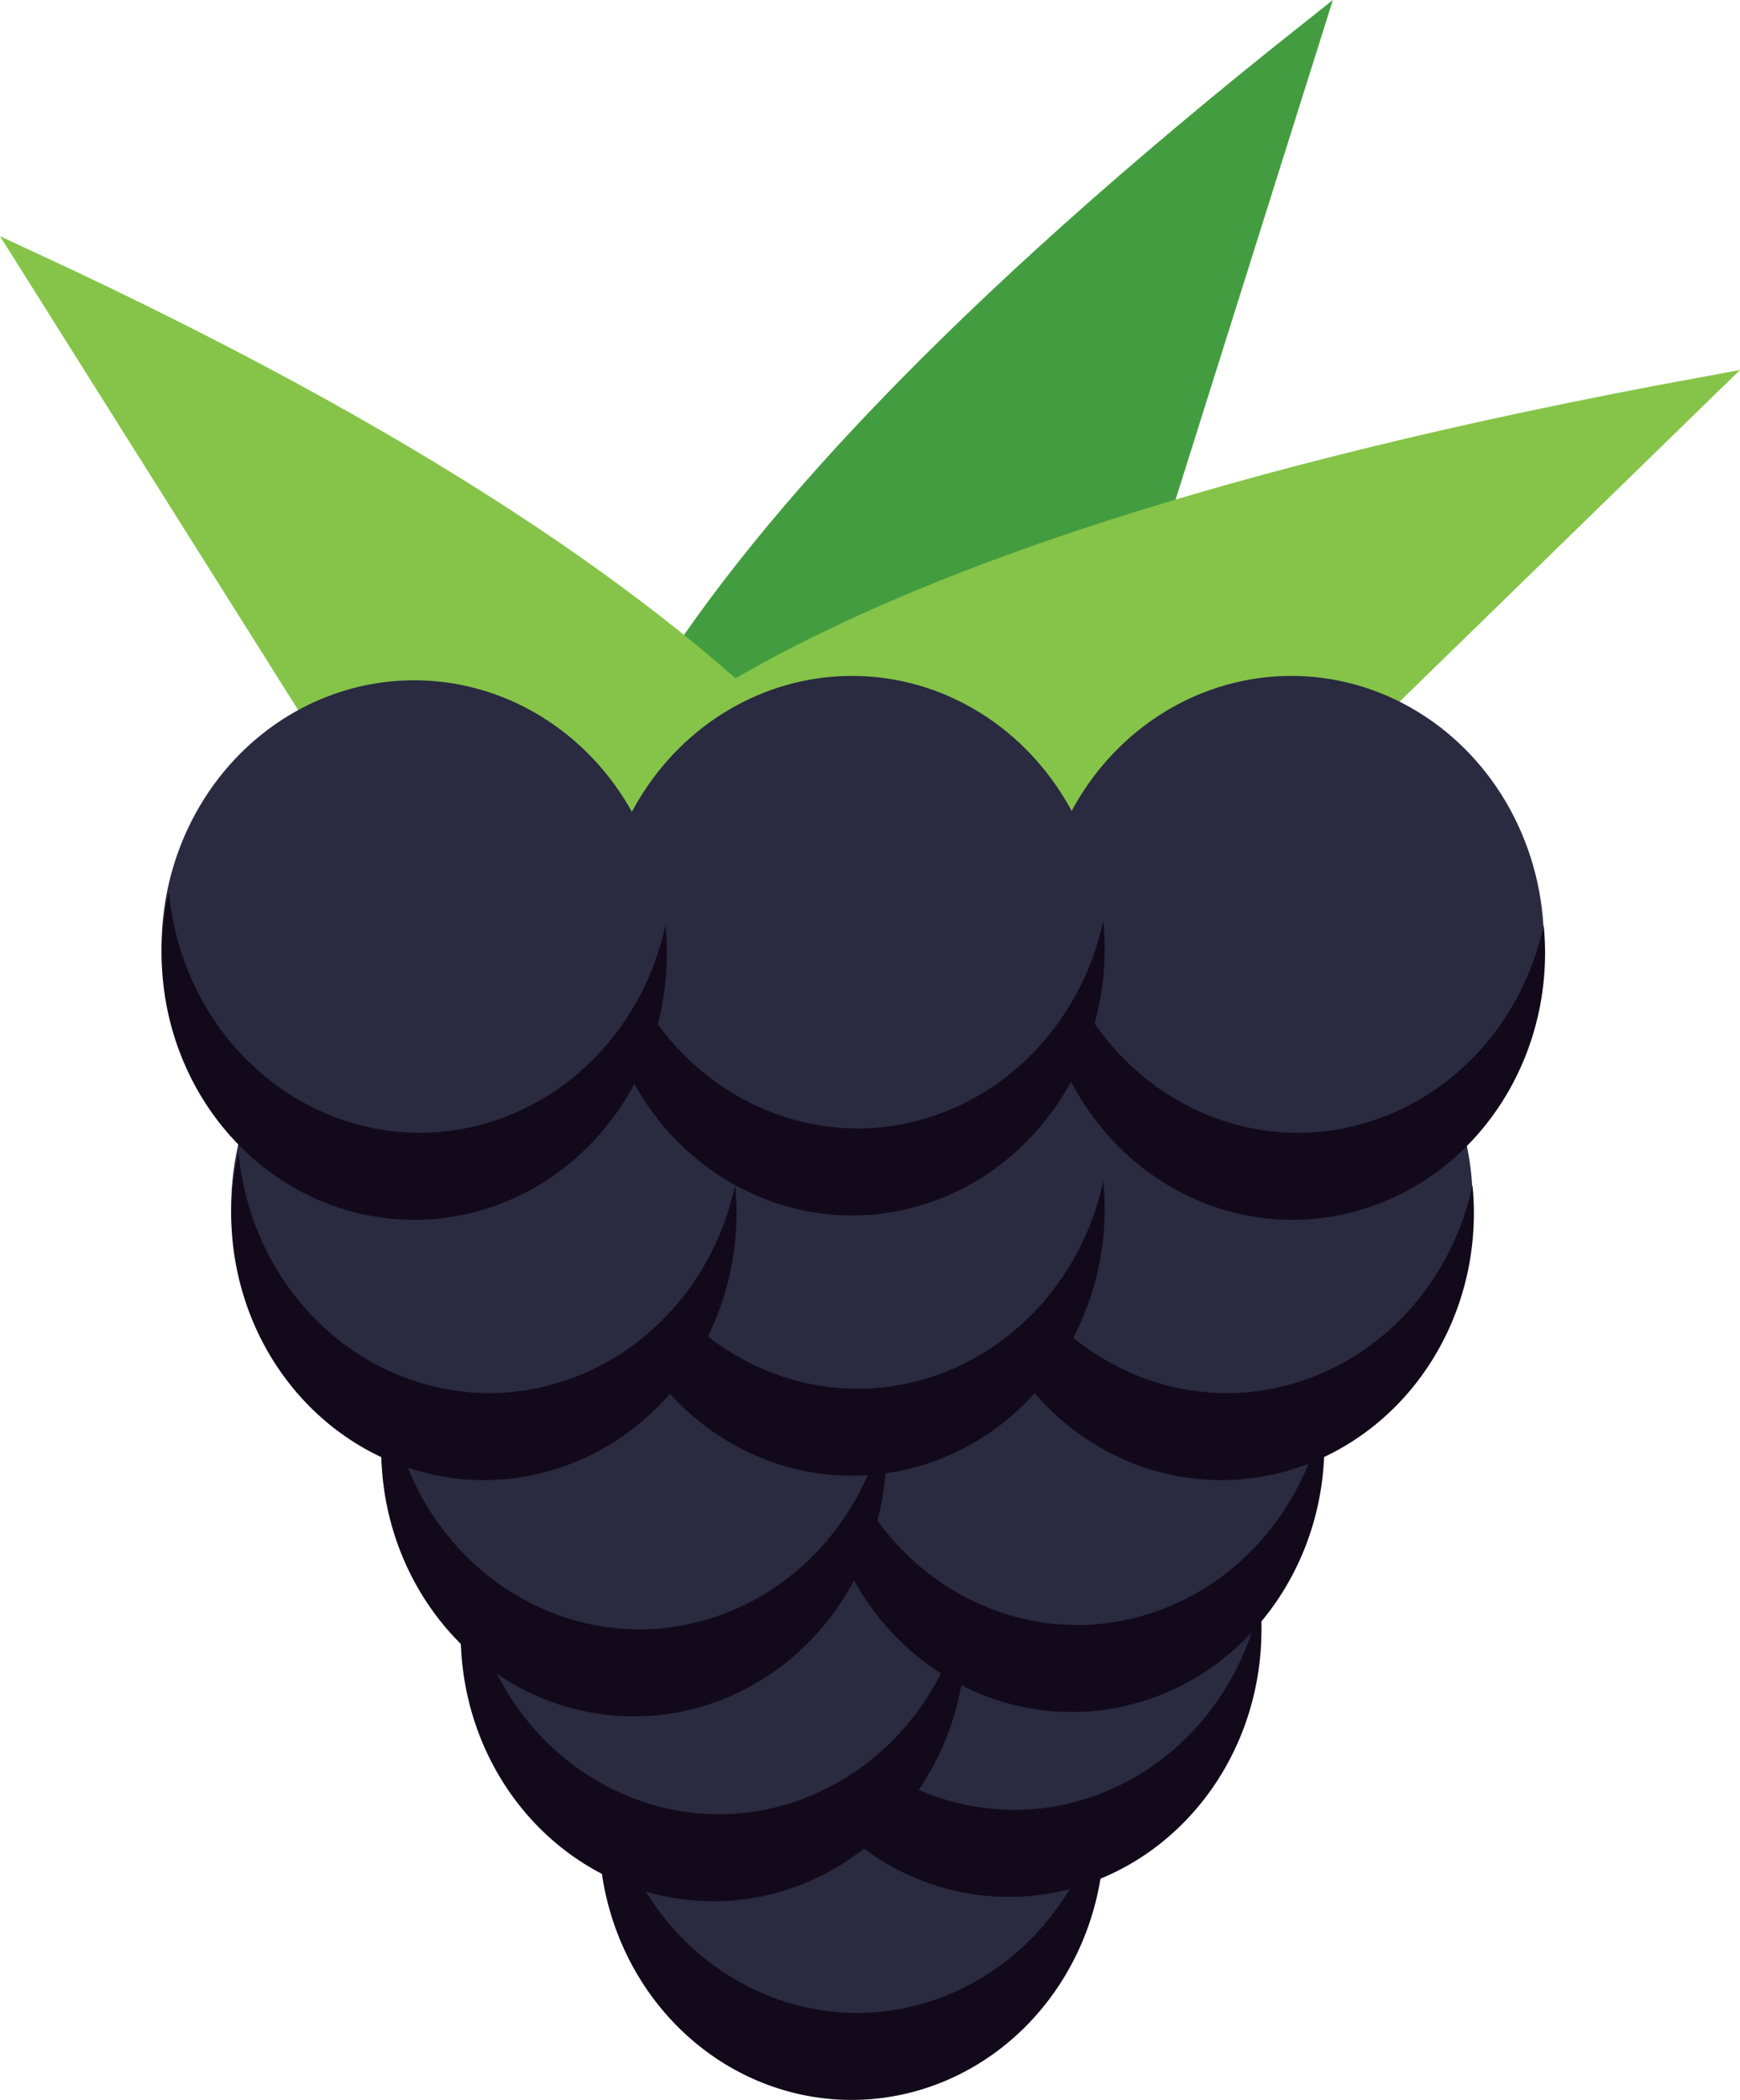 <?xml version="1.0" encoding="UTF-8" standalone="no"?>
<!-- Created with Inkscape (http://www.inkscape.org/) -->

<svg
   width="855.69"
   height="1032.276"
   viewBox="0 0 226.401 273.123"
   version="1.1"
   id="svg1"
   inkscape:version="1.3 (0e150ed6c4, 2023-07-21)"
   sodipodi:docname="blackberry.svg"
   xmlns:inkscape="http://www.inkscape.org/namespaces/inkscape"
   xmlns:sodipodi="http://sodipodi.sourceforge.net/DTD/sodipodi-0.dtd"
   xmlns="http://www.w3.org/2000/svg"
   xmlns:svg="http://www.w3.org/2000/svg">
  <sodipodi:namedview
     id="namedview1"
     pagecolor="#ffffff"
     bordercolor="#666666"
     borderopacity="1.0"
     inkscape:showpageshadow="2"
     inkscape:pageopacity="0.0"
     inkscape:pagecheckerboard="0"
     inkscape:deskcolor="#d1d1d1"
     inkscape:document-units="mm"
     inkscape:zoom="0.54236815"
     inkscape:cx="210.18933"
     inkscape:cy="397.33159"
     inkscape:window-width="1920"
     inkscape:window-height="1057"
     inkscape:window-x="-8"
     inkscape:window-y="-8"
     inkscape:window-maximized="1"
     inkscape:current-layer="layer1" />
  <defs
     id="defs1" />
  <g
     inkscape:label="Layer 1"
     inkscape:groupmode="layer"
     id="layer1"
     transform="translate(59.726,92.694)">
    <g
       id="g77"
       transform="matrix(8.75,0,0,8.75,-290.836,-305.075)"
       inkscape:label="rasprow"
       style="display:inline">
      <path
         style="fill:#439d40;stroke:#439d40;stroke-width:0.364px;stroke-linecap:butt;stroke-linejoin:miter;stroke-opacity:1"
         d="m 45.881,24.783 -6.099,19.365 c 0,0 -14.885,-2.728 6.099,-19.365 z"
         id="path103" />
      <path
         style="fill:#85c448;stroke:#85c448;stroke-width:0.356px;stroke-linecap:butt;stroke-linejoin:miter;stroke-opacity:1"
         d="m 26.884,28.198 11.395,18.1 c 0,0 11.395,-7.542 -11.395,-18.1 z"
         id="path101" />
      <path
         style="fill:#85c448;stroke:#85c448;stroke-width:0.387px;stroke-linecap:butt;stroke-linejoin:miter;stroke-opacity:1"
         d="m 51.696,30.077 -15.311,14.911 c 0,0 -13.172,-9.675 15.311,-14.911 z"
         id="path102" />
      <g
         id="g101"
         transform="matrix(0.947,0,0,1,1.188,10.669)">
        <g
           id="g100"
           transform="translate(10.193,13.147)"
           inkscape:label="g100">
          <circle
             style="fill:#2a2a41;stroke:none;stroke-width:0;stroke-linecap:round;paint-order:stroke markers fill"
             id="circle99"
             cx="22.939"
             cy="27.682"
             r="3.967"
             transform="translate(6.875,-0.065)" />
          <path
             id="path99"
             style="fill:#120a1a;stroke:#120a1a;stroke-width:0;stroke-linecap:round;paint-order:stroke markers fill"
             d="m 19.087,26.865 a 3.967,3.967 0 0 0 -0.114,0.903 3.967,3.967 0 0 0 3.967,3.967 3.967,3.967 0 0 0 3.967,-3.967 3.967,3.967 0 0 0 -0.022,-0.415 3.967,3.967 0 0 1 -3.858,3.089 3.967,3.967 0 0 1 -3.939,-3.577 z"
             transform="translate(6.875,-0.065)" />
        </g>
        <g
           id="g81"
           transform="translate(13.78,10.129)">
          <circle
             style="fill:#2a2a41;stroke:none;stroke-width:0;stroke-linecap:round;paint-order:stroke markers fill"
             id="circle70"
             cx="28.696"
             cy="27.617"
             r="3.967" />
          <path
             id="path70"
             style="fill:#120a1a;stroke:#d16363;stroke-width:0;stroke-linecap:round;paint-order:stroke markers fill"
             d="m 24.844,26.8 a 3.967,3.967 0 0 0 -0.114,0.903 3.967,3.967 0 0 0 3.967,3.967 3.967,3.967 0 0 0 3.967,-3.967 3.967,3.967 0 0 0 -0.022,-0.415 3.967,3.967 0 0 1 -3.858,3.089 3.967,3.967 0 0 1 -3.939,-3.577 z" />
          <circle
             style="fill:#2a2a41;stroke:none;stroke-width:0;stroke-linecap:round;paint-order:stroke markers fill"
             id="circle68"
             cx="24.057"
             cy="27.682"
             r="3.967" />
          <path
             id="path68"
             style="fill:#120a1a;stroke:#d16363;stroke-width:0;stroke-linecap:round;paint-order:stroke markers fill"
             d="m 20.205,26.865 a 3.967,3.967 0 0 0 -0.114,0.903 3.967,3.967 0 0 0 3.967,3.967 3.967,3.967 0 0 0 3.967,-3.967 3.967,3.967 0 0 0 -0.022,-0.415 3.967,3.967 0 0 1 -3.858,3.089 3.967,3.967 0 0 1 -3.939,-3.577 z" />
        </g>
        <g
           id="g94"
           transform="translate(13.65,7.381)">
          <circle
             style="fill:#2a2a41;stroke:none;stroke-width:0;stroke-linecap:round;paint-order:stroke markers fill"
             id="circle92"
             cx="22.939"
             cy="27.682"
             r="3.967"
             transform="translate(6.875,-0.065)" />
          <path
             id="path92"
             style="fill:#120a1a;stroke:#d16363;stroke-width:0;stroke-linecap:round;paint-order:stroke markers fill"
             d="m 19.087,26.865 a 3.967,3.967 0 0 0 -0.114,0.903 3.967,3.967 0 0 0 3.967,3.967 3.967,3.967 0 0 0 3.967,-3.967 3.967,3.967 0 0 0 -0.022,-0.415 3.967,3.967 0 0 1 -3.858,3.089 3.967,3.967 0 0 1 -3.939,-3.577 z"
             transform="translate(6.875,-0.065)" />
          <circle
             style="fill:#2a2a41;stroke:none;stroke-width:0;stroke-linecap:round;paint-order:stroke markers fill"
             id="circle93"
             cx="22.939"
             cy="27.682"
             r="3.967" />
          <path
             id="path93"
             style="fill:#120a1a;stroke:#2a2a41;stroke-width:0;stroke-linecap:round;paint-order:stroke markers fill"
             d="m 19.087,26.865 a 3.967,3.967 0 0 0 -0.114,0.903 3.967,3.967 0 0 0 3.967,3.967 3.967,3.967 0 0 0 3.967,-3.967 3.967,3.967 0 0 0 -0.022,-0.415 3.967,3.967 0 0 1 -3.858,3.089 3.967,3.967 0 0 1 -3.939,-3.577 z" />
        </g>
        <g
           id="g85"
           transform="translate(10.201,3.869)">
          <circle
             style="fill:#2a2a41;stroke:none;stroke-width:0;stroke-linecap:round;paint-order:stroke markers fill"
             id="circle82"
             cx="35.594"
             cy="27.617"
             r="3.967" />
          <path
             id="path82"
             style="fill:#120a1a;stroke:#d16363;stroke-width:0;stroke-linecap:round;paint-order:stroke markers fill"
             d="m 31.759,26.865 a 3.967,3.967 0 0 0 -0.114,0.903 3.967,3.967 0 0 0 3.967,3.967 3.967,3.967 0 0 0 3.967,-3.967 3.967,3.967 0 0 0 -0.022,-0.415 3.967,3.967 0 0 1 -3.858,3.089 3.967,3.967 0 0 1 -3.939,-3.577 z" />
          <circle
             style="fill:#2a2a41;stroke:none;stroke-width:0;stroke-linecap:round;paint-order:stroke markers fill"
             id="circle83"
             cx="22.939"
             cy="27.682"
             r="3.967"
             transform="translate(6.875,-0.065)" />
          <path
             id="path83"
             style="fill:#120a1a;stroke:#d16363;stroke-width:0;stroke-linecap:round;paint-order:stroke markers fill"
             d="m 19.087,26.865 a 3.967,3.967 0 0 0 -0.114,0.903 3.967,3.967 0 0 0 3.967,3.967 3.967,3.967 0 0 0 3.967,-3.967 3.967,3.967 0 0 0 -0.022,-0.415 3.967,3.967 0 0 1 -3.858,3.089 3.967,3.967 0 0 1 -3.939,-3.577 z"
             transform="translate(6.875,-0.065)" />
          <circle
             style="fill:#2a2a41;stroke:none;stroke-width:0;stroke-linecap:round;paint-order:stroke markers fill"
             id="circle84"
             cx="24.032"
             cy="27.682"
             r="3.967" />
          <path
             id="path84"
             style="fill:#120a1a;stroke:#d16363;stroke-width:0;stroke-linecap:round;paint-order:stroke markers fill"
             d="m 20.18,26.865 a 3.967,3.967 0 0 0 -0.114,0.903 3.967,3.967 0 0 0 3.967,3.967 3.967,3.967 0 0 0 3.967,-3.967 3.967,3.967 0 0 0 -0.022,-0.415 3.967,3.967 0 0 1 -3.858,3.089 3.967,3.967 0 0 1 -3.939,-3.577 z" />
        </g>
        <g
           id="g90"
           transform="translate(10.201)">
          <circle
             style="fill:#2a2a41;stroke:none;stroke-width:0;stroke-linecap:round;paint-order:stroke markers fill"
             id="circle87"
             cx="22.939"
             cy="27.682"
             r="3.967"
             transform="translate(13.773,-0.065)" />
          <path
             id="path87"
             style="fill:#120a1a;stroke:#d16363;stroke-width:0;stroke-linecap:round;paint-order:stroke markers fill"
             d="m 19.087,26.865 a 3.967,3.967 0 0 0 -0.114,0.903 3.967,3.967 0 0 0 3.967,3.967 3.967,3.967 0 0 0 3.967,-3.967 3.967,3.967 0 0 0 -0.022,-0.415 3.967,3.967 0 0 1 -3.858,3.089 3.967,3.967 0 0 1 -3.939,-3.577 z"
             transform="translate(13.79)" />
          <circle
             style="fill:#2a2a41;stroke:none;stroke-width:0;stroke-linecap:round;paint-order:stroke markers fill"
             id="circle88"
             cx="22.939"
             cy="27.682"
             r="3.967"
             transform="translate(6.875,-0.065)" />
          <path
             id="path88"
             style="fill:#120a1a;stroke:#d16363;stroke-width:0;stroke-linecap:round;paint-order:stroke markers fill"
             d="m 19.087,26.865 a 3.967,3.967 0 0 0 -0.114,0.903 3.967,3.967 0 0 0 3.967,3.967 3.967,3.967 0 0 0 3.967,-3.967 3.967,3.967 0 0 0 -0.022,-0.415 3.967,3.967 0 0 1 -3.858,3.089 3.967,3.967 0 0 1 -3.939,-3.577 z"
             transform="translate(6.875,-0.065)" />
          <circle
             style="fill:#2a2a41;stroke:none;stroke-width:0;stroke-linecap:round;paint-order:stroke markers fill"
             id="circle89"
             cx="22.939"
             cy="27.682"
             r="3.967" />
          <path
             id="path89"
             style="fill:#120a1a;stroke:#d16363;stroke-width:0;stroke-linecap:round;paint-order:stroke markers fill"
             d="m 19.087,26.865 a 3.967,3.967 0 0 0 -0.114,0.903 3.967,3.967 0 0 0 3.967,3.967 3.967,3.967 0 0 0 3.967,-3.967 3.967,3.967 0 0 0 -0.022,-0.415 3.967,3.967 0 0 1 -3.858,3.089 3.967,3.967 0 0 1 -3.939,-3.577 z" />
        </g>
      </g>
    </g>
  </g>
</svg>
